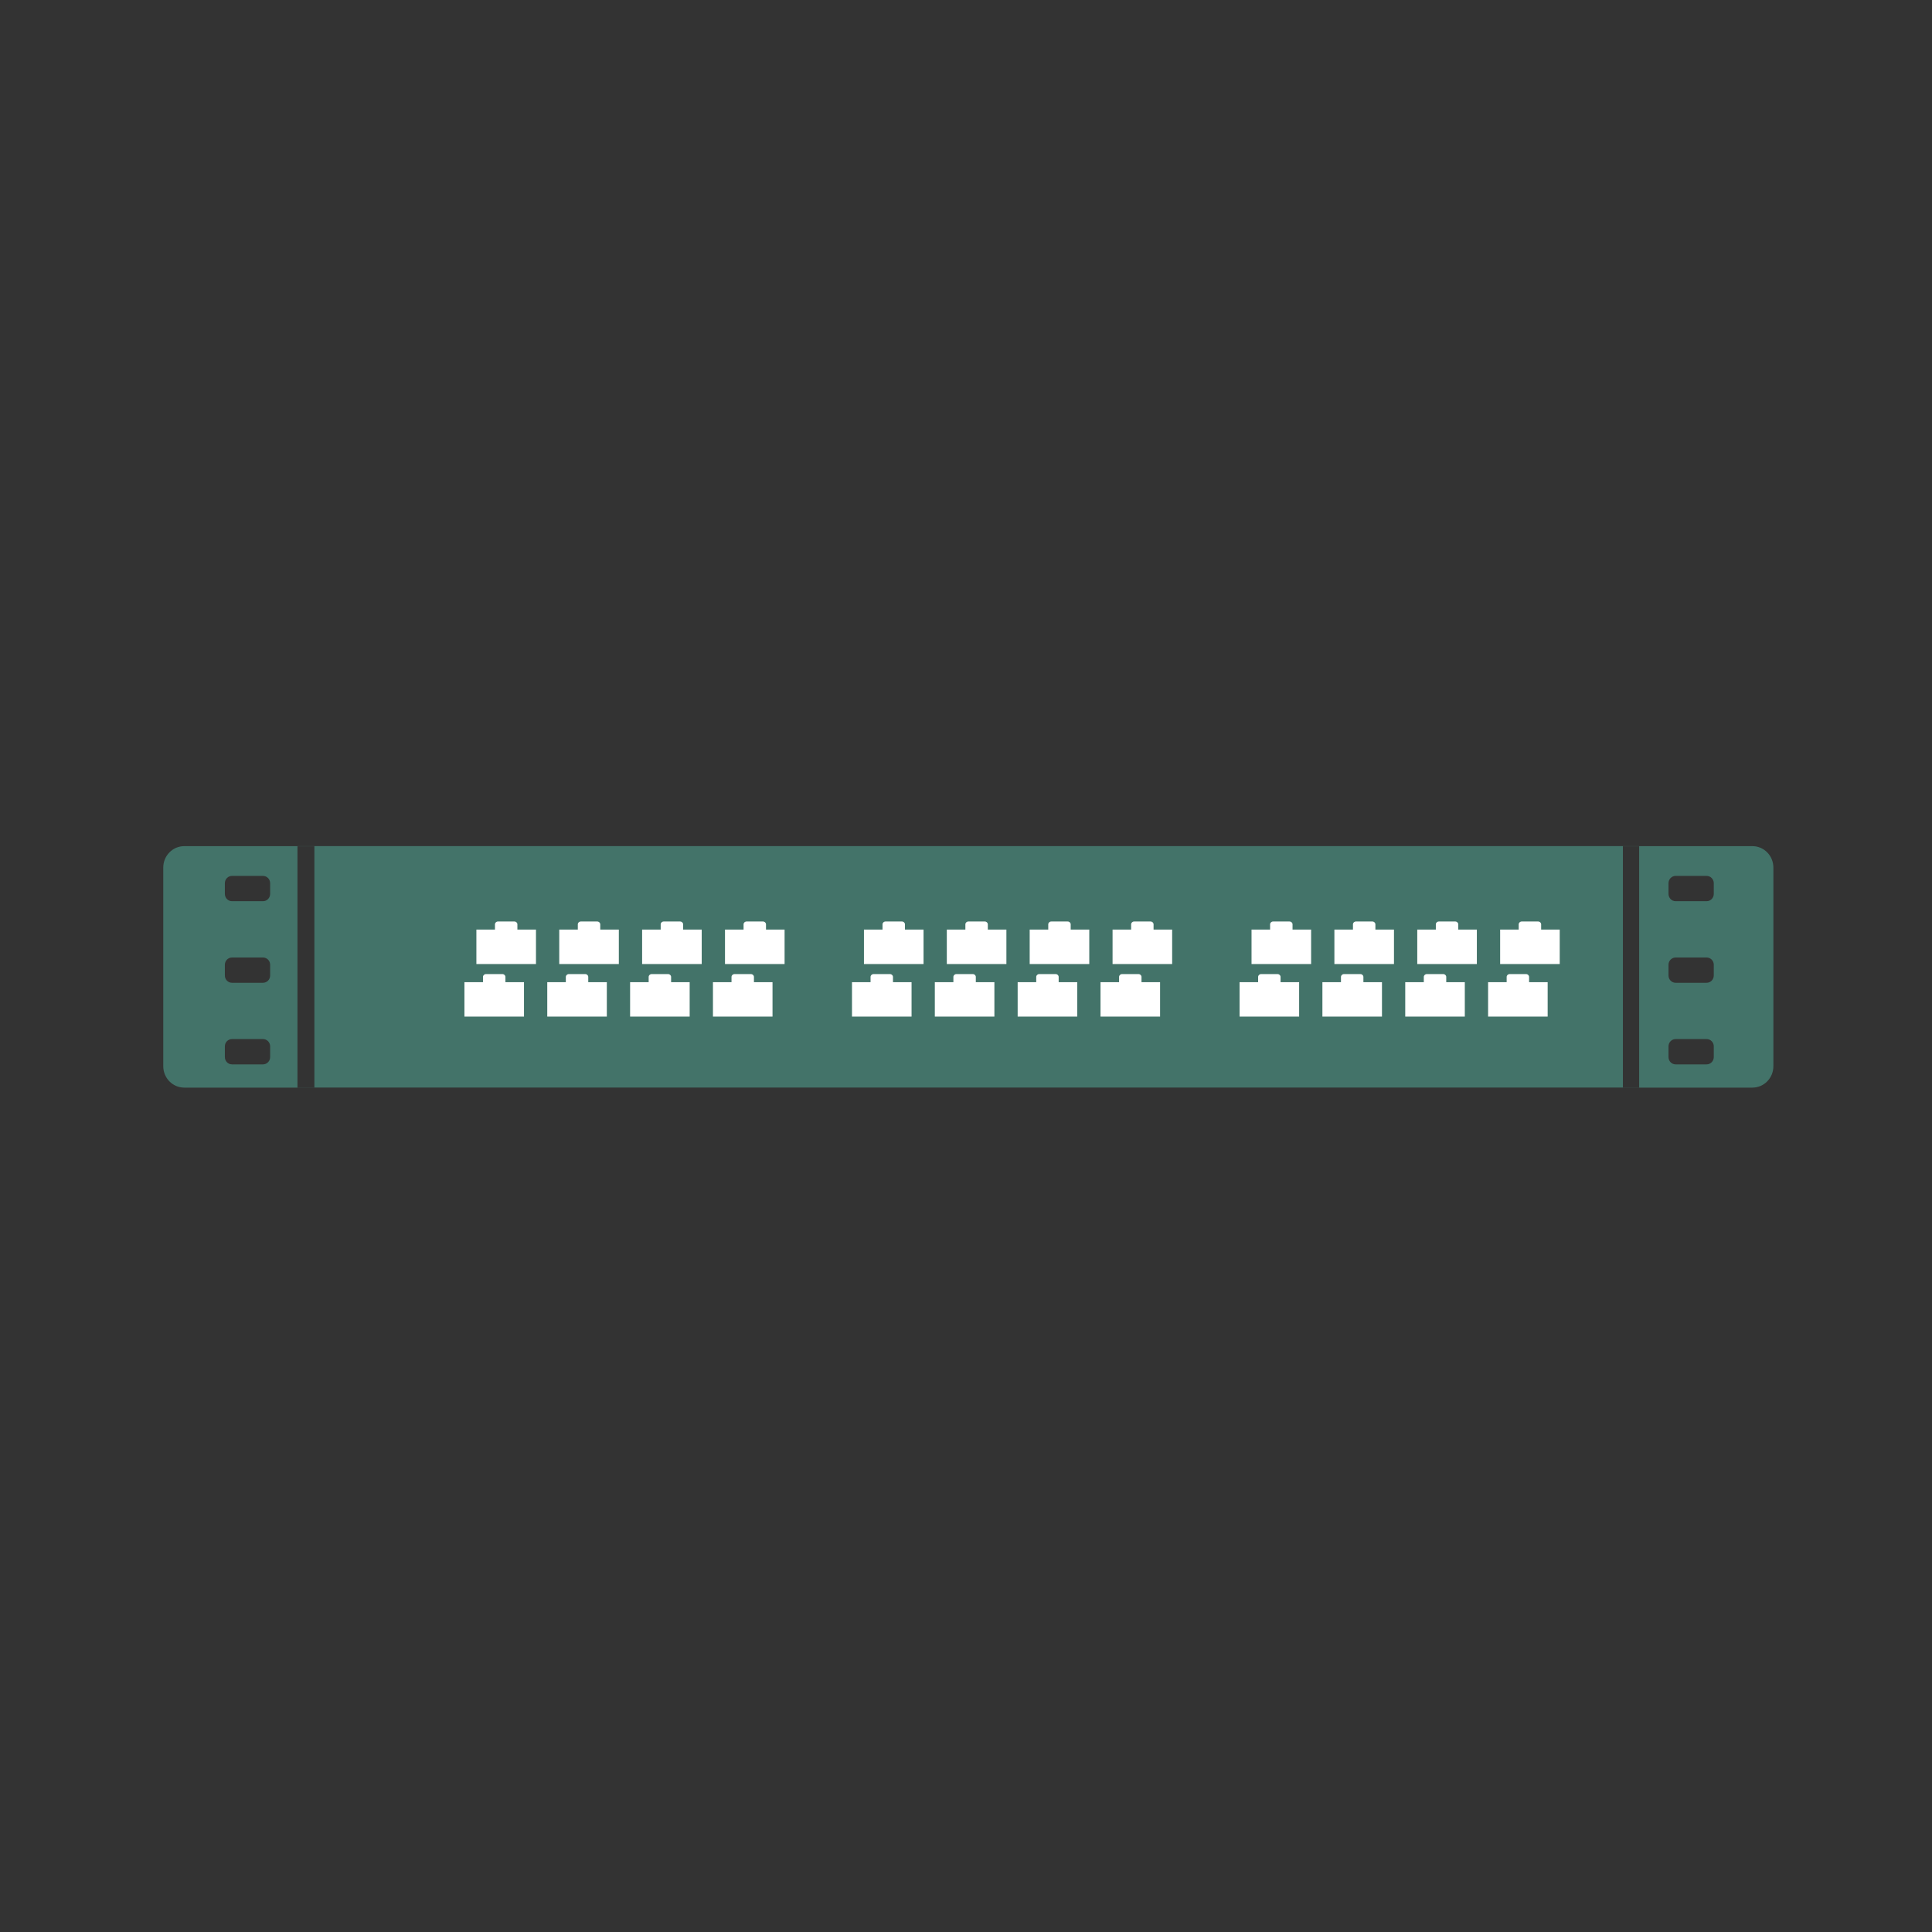 <svg:svg xmlns:dc="http://purl.org/dc/elements/1.1/" xmlns:ns1="http://sodipodi.sourceforge.net/DTD/sodipodi-0.dtd" xmlns:ns2="http://www.inkscape.org/namespaces/inkscape" xmlns:ns4="http://creativecommons.org/ns#" xmlns:rdf="http://www.w3.org/1999/02/22-rdf-syntax-ns#" xmlns:svg="http://www.w3.org/2000/svg" height="572.668" id="svg8118" version="1.1" viewBox="-47.722 -250.549 572.668 572.668" width="572.668" ns1:docname="1U_switch-cyberscooty.svg" ns2:version="0.91 r13725">
  <svg:rect x="-47.722" y="-250.549" width="572.668" height="572.668" fill="#333333" stroke="none"/>
  <svg:defs id="defs8120" />
  <ns1:namedview bordercolor="#666666" borderopacity="1.0" fit-margin-bottom="0" fit-margin-left="0" fit-margin-right="0" fit-margin-top="0" id="base" pagecolor="#ffffff" showgrid="false" ns2:current-layer="layer1" ns2:cx="-622.10256" ns2:cy="-32.786124" ns2:document-units="px" ns2:pageopacity="0.0" ns2:pageshadow="2" ns2:window-height="801" ns2:window-maximized="1" ns2:window-width="1536" ns2:window-x="-8" ns2:window-y="-8" ns2:zoom="0.35" />
  <svg:g id="layer1" transform="translate(-475.674,-428.005)" ns2:groupmode="layer" ns2:label="Calque 1">
    <svg:g id="g7188" transform="matrix(4.168,0,0,4.168,-7345.208,-2581.729)">
      <svg:g id="g7364">
        <svg:path d="m 1878.068,722.167 c -0.829,0 -1.496,0.68 -1.496,1.526 l 0,14.121 c 0,0.846 0.667,1.526 1.496,1.526 l 111.514,0 c 0.829,0 1.496,-0.68 1.496,-1.526 l 0,-14.121 c 0,-0.846 -0.667,-1.526 -1.496,-1.526 l -111.514,0 z m 8.049,0.009 95.415,0 0,17.156 -95.415,0 0,-17.156 z m -4.656,2.107 2.202,0 c 0.282,0 0.51,0.233 0.51,0.52 l 0,0.76 c 0,0.287 -0.228,0.52 -0.51,0.52 l -2.202,0 c -0.282,0 -0.508,-0.233 -0.508,-0.52 l 0,-0.76 c 0,-0.287 0.226,-0.52 0.508,-0.52 z m 102.666,0 2.202,0 c 0.282,0 0.51,0.233 0.51,0.52 l 0,0.76 c 0,0.287 -0.228,0.52 -0.51,0.52 l -2.202,0 c -0.282,0 -0.508,-0.233 -0.508,-0.52 l 0,-0.76 c 0,-0.287 0.226,-0.52 0.508,-0.52 z m -102.666,5.803 2.202,0 c 0.282,0 0.51,0.23 0.51,0.518 l 0,0.762 c 0,0.287 -0.228,0.518 -0.51,0.518 l -2.202,0 c -0.282,0 -0.508,-0.23 -0.508,-0.518 l 0,-0.762 c 0,-0.287 0.226,-0.518 0.508,-0.518 z m 102.666,0 2.202,0 c 0.282,0 0.51,0.23 0.51,0.518 l 0,0.762 c 0,0.287 -0.228,0.518 -0.51,0.518 l -2.202,0 c -0.282,0 -0.508,-0.23 -0.508,-0.518 l 0,-0.762 c 0,-0.287 0.226,-0.518 0.508,-0.518 z m -102.666,5.801 2.202,0 c 0.282,0 0.51,0.23 0.51,0.518 l 0,0.762 c 0,0.287 -0.228,0.52 -0.51,0.52 l -2.202,0 c -0.282,0 -0.508,-0.232 -0.508,-0.52 l 0,-0.762 c 0,-0.287 0.226,-0.518 0.508,-0.518 z m 102.666,0 2.202,0 c 0.282,0 0.51,0.23 0.51,0.518 l 0,0.762 c 0,0.287 -0.228,0.52 -0.51,0.52 l -2.202,0 c -0.282,0 -0.508,-0.232 -0.508,-0.52 l 0,-0.762 c 0,-0.287 0.226,-0.518 0.508,-0.518 z" id="path7190" style="opacity:1;fill:#437369;fill-opacity:1;fill-rule:nonzero;stroke:none;stroke-width:0.2;stroke-linecap:round;stroke-linejoin:round;stroke-miterlimit:4;stroke-dasharray:none;stroke-dashoffset:0;stroke-opacity:1" ns2:connector-curvature="0" />
        <svg:rect height="17.162" id="rect7192" rx="0" ry="0" style="opacity:1;fill:#437369;fill-opacity:1;fill-rule:nonzero;stroke:none;stroke-width:0.199;stroke-linecap:round;stroke-linejoin:round;stroke-miterlimit:4;stroke-dasharray:none;stroke-dashoffset:0;stroke-opacity:1" width="93.055" x="1887.32" y="722.168" />
        <svg:g id="g7194" transform="translate(1.5,-0.984)">
          <svg:g id="g7196" transform="translate(-3.265625e-5,0)">
            <svg:path d="m 1953.148,732.25 c -0.119,0 -0.213,0.091 -0.213,0.202 l 0,0.372 -1.32,0 0,2.447 4.236,0 0,-2.447 -1.321,0 0,-0.372 c 0,-0.111 -0.094,-0.202 -0.213,-0.202 l -1.17,0 z" id="path7198" style="opacity:1;fill:#ffffff;fill-opacity:1;fill-rule:nonzero;stroke:none;stroke-width:0.2;stroke-linecap:round;stroke-linejoin:round;stroke-miterlimit:4;stroke-dasharray:none;stroke-dashoffset:0;stroke-opacity:1" ns2:connector-curvature="0" />
            <svg:path d="m 1959.039,732.25 c -0.119,0 -0.213,0.091 -0.213,0.202 l 0,0.372 -1.32,0 0,2.447 4.236,0 0,-2.447 -1.321,0 0,-0.372 c 0,-0.111 -0.094,-0.202 -0.213,-0.202 l -1.17,0 z" id="path7200" style="opacity:1;fill:#ffffff;fill-opacity:1;fill-rule:nonzero;stroke:none;stroke-width:0.2;stroke-linecap:round;stroke-linejoin:round;stroke-miterlimit:4;stroke-dasharray:none;stroke-dashoffset:0;stroke-opacity:1" ns2:connector-curvature="0" />
            <svg:path d="m 1964.93,732.25 c -0.119,0 -0.213,0.091 -0.213,0.202 l 0,0.372 -1.32,0 0,2.447 4.236,0 0,-2.447 -1.32,0 0,-0.372 c 0,-0.111 -0.094,-0.202 -0.213,-0.202 l -1.17,0 z" id="path7202" style="opacity:1;fill:#ffffff;fill-opacity:1;fill-rule:nonzero;stroke:none;stroke-width:0.2;stroke-linecap:round;stroke-linejoin:round;stroke-miterlimit:4;stroke-dasharray:none;stroke-dashoffset:0;stroke-opacity:1" ns2:connector-curvature="0" />
            <svg:path d="m 1970.822,732.25 c -0.119,0 -0.213,0.091 -0.213,0.202 l 0,0.372 -1.32,0 0,2.447 4.236,0 0,-2.447 -1.321,0 0,-0.372 c 0,-0.111 -0.094,-0.202 -0.213,-0.202 l -1.17,0 z" id="path7204" style="opacity:1;fill:#ffffff;fill-opacity:1;fill-rule:nonzero;stroke:none;stroke-width:0.2;stroke-linecap:round;stroke-linejoin:round;stroke-miterlimit:4;stroke-dasharray:none;stroke-dashoffset:0;stroke-opacity:1" ns2:connector-curvature="0" />
            <svg:g id="g7206" transform="matrix(1.119,0,0,1.119,-233.991,-82.564)">
              <svg:path d="m 1955.308,724.821 c -0.107,0 -0.19,0.081 -0.19,0.181 l 0,0.333 -1.18,0 0,2.188 3.787,0 0,-2.188 -1.181,0 0,-0.333 c 0,-0.099 -0.084,-0.181 -0.19,-0.181 l -1.046,0 z" id="path7208" style="opacity:1;fill:#ffffff;fill-opacity:1;fill-rule:nonzero;stroke:none;stroke-width:0.2;stroke-linecap:round;stroke-linejoin:round;stroke-miterlimit:4;stroke-dasharray:none;stroke-dashoffset:0;stroke-opacity:1" ns2:connector-curvature="0" />
              <svg:path d="m 1960.574,724.821 c -0.107,0 -0.19,0.081 -0.19,0.181 l 0,0.333 -1.18,0 0,2.188 3.787,0 0,-2.188 -1.181,0 0,-0.333 c 0,-0.099 -0.084,-0.181 -0.19,-0.181 l -1.046,0 z" id="path7210" style="opacity:1;fill:#ffffff;fill-opacity:1;fill-rule:nonzero;stroke:none;stroke-width:0.2;stroke-linecap:round;stroke-linejoin:round;stroke-miterlimit:4;stroke-dasharray:none;stroke-dashoffset:0;stroke-opacity:1" ns2:connector-curvature="0" />
              <svg:path d="m 1965.841,724.821 c -0.107,0 -0.19,0.081 -0.19,0.181 l 0,0.333 -1.18,0 0,2.188 3.787,0 0,-2.188 -1.181,0 0,-0.333 c 0,-0.099 -0.084,-0.181 -0.19,-0.181 l -1.046,0 z" id="path7212" style="opacity:1;fill:#ffffff;fill-opacity:1;fill-rule:nonzero;stroke:none;stroke-width:0.2;stroke-linecap:round;stroke-linejoin:round;stroke-miterlimit:4;stroke-dasharray:none;stroke-dashoffset:0;stroke-opacity:1" ns2:connector-curvature="0" />
              <svg:path d="m 1971.108,724.821 c -0.107,0 -0.19,0.081 -0.19,0.181 l 0,0.333 -1.18,0 0,2.188 3.787,0 0,-2.188 -1.181,0 0,-0.333 c 0,-0.099 -0.084,-0.181 -0.19,-0.181 l -1.046,0 z" id="path7214" style="opacity:1;fill:#ffffff;fill-opacity:1;fill-rule:nonzero;stroke:none;stroke-width:0.2;stroke-linecap:round;stroke-linejoin:round;stroke-miterlimit:4;stroke-dasharray:none;stroke-dashoffset:0;stroke-opacity:1" ns2:connector-curvature="0" />
            </svg:g>
          </svg:g>
          <svg:g id="g7216" transform="translate(-0.688,0)">
            <svg:path d="m 1926.273,732.25 c -0.119,0 -0.213,0.091 -0.213,0.202 l 0,0.372 -1.32,0 0,2.447 4.236,0 0,-2.447 -1.321,0 0,-0.372 c 0,-0.111 -0.094,-0.202 -0.213,-0.202 l -1.17,0 z" id="path7218" style="opacity:1;fill:#ffffff;fill-opacity:1;fill-rule:nonzero;stroke:none;stroke-width:0.2;stroke-linecap:round;stroke-linejoin:round;stroke-miterlimit:4;stroke-dasharray:none;stroke-dashoffset:0;stroke-opacity:1" ns2:connector-curvature="0" />
            <svg:path d="m 1932.164,732.25 c -0.119,0 -0.213,0.091 -0.213,0.202 l 0,0.372 -1.32,0 0,2.447 4.236,0 0,-2.447 -1.321,0 0,-0.372 c 0,-0.111 -0.094,-0.202 -0.213,-0.202 l -1.17,0 z" id="path7220" style="opacity:1;fill:#ffffff;fill-opacity:1;fill-rule:nonzero;stroke:none;stroke-width:0.2;stroke-linecap:round;stroke-linejoin:round;stroke-miterlimit:4;stroke-dasharray:none;stroke-dashoffset:0;stroke-opacity:1" ns2:connector-curvature="0" />
            <svg:path d="m 1938.055,732.25 c -0.119,0 -0.213,0.091 -0.213,0.202 l 0,0.372 -1.32,0 0,2.447 4.236,0 0,-2.447 -1.32,0 0,-0.372 c 0,-0.111 -0.094,-0.202 -0.213,-0.202 l -1.17,0 z" id="path7222" style="opacity:1;fill:#ffffff;fill-opacity:1;fill-rule:nonzero;stroke:none;stroke-width:0.2;stroke-linecap:round;stroke-linejoin:round;stroke-miterlimit:4;stroke-dasharray:none;stroke-dashoffset:0;stroke-opacity:1" ns2:connector-curvature="0" />
            <svg:path d="m 1943.947,732.25 c -0.119,0 -0.213,0.091 -0.213,0.202 l 0,0.372 -1.32,0 0,2.447 4.236,0 0,-2.447 -1.321,0 0,-0.372 c 0,-0.111 -0.094,-0.202 -0.213,-0.202 l -1.17,0 z" id="path7224" style="opacity:1;fill:#ffffff;fill-opacity:1;fill-rule:nonzero;stroke:none;stroke-width:0.2;stroke-linecap:round;stroke-linejoin:round;stroke-miterlimit:4;stroke-dasharray:none;stroke-dashoffset:0;stroke-opacity:1" ns2:connector-curvature="0" />
            <svg:g id="g7226" transform="matrix(1.119,0,0,1.119,-260.866,-82.564)">
              <svg:path d="m 1955.308,724.821 c -0.107,0 -0.19,0.081 -0.19,0.181 l 0,0.333 -1.18,0 0,2.188 3.787,0 0,-2.188 -1.181,0 0,-0.333 c 0,-0.099 -0.084,-0.181 -0.19,-0.181 l -1.046,0 z" id="path7228" style="opacity:1;fill:#ffffff;fill-opacity:1;fill-rule:nonzero;stroke:none;stroke-width:0.2;stroke-linecap:round;stroke-linejoin:round;stroke-miterlimit:4;stroke-dasharray:none;stroke-dashoffset:0;stroke-opacity:1" ns2:connector-curvature="0" />
              <svg:path d="m 1960.574,724.821 c -0.107,0 -0.19,0.081 -0.19,0.181 l 0,0.333 -1.18,0 0,2.188 3.787,0 0,-2.188 -1.181,0 0,-0.333 c 0,-0.099 -0.084,-0.181 -0.19,-0.181 l -1.046,0 z" id="path7230" style="opacity:1;fill:#ffffff;fill-opacity:1;fill-rule:nonzero;stroke:none;stroke-width:0.2;stroke-linecap:round;stroke-linejoin:round;stroke-miterlimit:4;stroke-dasharray:none;stroke-dashoffset:0;stroke-opacity:1" ns2:connector-curvature="0" />
              <svg:path d="m 1965.841,724.821 c -0.107,0 -0.19,0.081 -0.19,0.181 l 0,0.333 -1.18,0 0,2.188 3.787,0 0,-2.188 -1.181,0 0,-0.333 c 0,-0.099 -0.084,-0.181 -0.19,-0.181 l -1.046,0 z" id="path7232" style="opacity:1;fill:#ffffff;fill-opacity:1;fill-rule:nonzero;stroke:none;stroke-width:0.2;stroke-linecap:round;stroke-linejoin:round;stroke-miterlimit:4;stroke-dasharray:none;stroke-dashoffset:0;stroke-opacity:1" ns2:connector-curvature="0" />
              <svg:path d="m 1971.108,724.821 c -0.107,0 -0.19,0.081 -0.19,0.181 l 0,0.333 -1.18,0 0,2.188 3.787,0 0,-2.188 -1.181,0 0,-0.333 c 0,-0.099 -0.084,-0.181 -0.19,-0.181 l -1.046,0 z" id="path7234" style="opacity:1;fill:#ffffff;fill-opacity:1;fill-rule:nonzero;stroke:none;stroke-width:0.2;stroke-linecap:round;stroke-linejoin:round;stroke-miterlimit:4;stroke-dasharray:none;stroke-dashoffset:0;stroke-opacity:1" ns2:connector-curvature="0" />
            </svg:g>
          </svg:g>
          <svg:g id="g7236" transform="translate(-3.265625e-5,0)">
            <svg:path d="m 1898.023,732.25 c -0.119,0 -0.213,0.091 -0.213,0.202 l 0,0.372 -1.32,0 0,2.447 4.236,0 0,-2.447 -1.321,0 0,-0.372 c 0,-0.111 -0.094,-0.202 -0.213,-0.202 l -1.17,0 z" id="path7238" style="opacity:1;fill:#ffffff;fill-opacity:1;fill-rule:nonzero;stroke:none;stroke-width:0.2;stroke-linecap:round;stroke-linejoin:round;stroke-miterlimit:4;stroke-dasharray:none;stroke-dashoffset:0;stroke-opacity:1" ns2:connector-curvature="0" />
            <svg:path d="m 1903.914,732.25 c -0.119,0 -0.213,0.091 -0.213,0.202 l 0,0.372 -1.32,0 0,2.447 4.236,0 0,-2.447 -1.321,0 0,-0.372 c 0,-0.111 -0.094,-0.202 -0.213,-0.202 l -1.17,0 z" id="path7240" style="opacity:1;fill:#ffffff;fill-opacity:1;fill-rule:nonzero;stroke:none;stroke-width:0.2;stroke-linecap:round;stroke-linejoin:round;stroke-miterlimit:4;stroke-dasharray:none;stroke-dashoffset:0;stroke-opacity:1" ns2:connector-curvature="0" />
            <svg:path d="m 1909.805,732.25 c -0.119,0 -0.213,0.091 -0.213,0.202 l 0,0.372 -1.32,0 0,2.447 4.236,0 0,-2.447 -1.32,0 0,-0.372 c 0,-0.111 -0.094,-0.202 -0.213,-0.202 l -1.17,0 z" id="path7242" style="opacity:1;fill:#ffffff;fill-opacity:1;fill-rule:nonzero;stroke:none;stroke-width:0.2;stroke-linecap:round;stroke-linejoin:round;stroke-miterlimit:4;stroke-dasharray:none;stroke-dashoffset:0;stroke-opacity:1" ns2:connector-curvature="0" />
            <svg:path d="m 1915.697,732.25 c -0.119,0 -0.213,0.091 -0.213,0.202 l 0,0.372 -1.32,0 0,2.447 4.236,0 0,-2.447 -1.321,0 0,-0.372 c 0,-0.111 -0.094,-0.202 -0.213,-0.202 l -1.17,0 z" id="path7244" style="opacity:1;fill:#ffffff;fill-opacity:1;fill-rule:nonzero;stroke:none;stroke-width:0.2;stroke-linecap:round;stroke-linejoin:round;stroke-miterlimit:4;stroke-dasharray:none;stroke-dashoffset:0;stroke-opacity:1" ns2:connector-curvature="0" />
            <svg:g id="g7246" transform="matrix(1.119,0,0,1.119,-289.116,-82.564)">
              <svg:path d="m 1955.308,724.821 c -0.107,0 -0.19,0.081 -0.19,0.181 l 0,0.333 -1.18,0 0,2.188 3.787,0 0,-2.188 -1.181,0 0,-0.333 c 0,-0.099 -0.084,-0.181 -0.19,-0.181 l -1.046,0 z" id="path7248" style="opacity:1;fill:#ffffff;fill-opacity:1;fill-rule:nonzero;stroke:none;stroke-width:0.2;stroke-linecap:round;stroke-linejoin:round;stroke-miterlimit:4;stroke-dasharray:none;stroke-dashoffset:0;stroke-opacity:1" ns2:connector-curvature="0" />
              <svg:path d="m 1960.574,724.821 c -0.107,0 -0.19,0.081 -0.19,0.181 l 0,0.333 -1.18,0 0,2.188 3.787,0 0,-2.188 -1.181,0 0,-0.333 c 0,-0.099 -0.084,-0.181 -0.19,-0.181 l -1.046,0 z" id="path7250" style="opacity:1;fill:#ffffff;fill-opacity:1;fill-rule:nonzero;stroke:none;stroke-width:0.2;stroke-linecap:round;stroke-linejoin:round;stroke-miterlimit:4;stroke-dasharray:none;stroke-dashoffset:0;stroke-opacity:1" ns2:connector-curvature="0" />
              <svg:path d="m 1965.841,724.821 c -0.107,0 -0.19,0.081 -0.19,0.181 l 0,0.333 -1.18,0 0,2.188 3.787,0 0,-2.188 -1.181,0 0,-0.333 c 0,-0.099 -0.084,-0.181 -0.19,-0.181 l -1.046,0 z" id="path7252" style="opacity:1;fill:#ffffff;fill-opacity:1;fill-rule:nonzero;stroke:none;stroke-width:0.2;stroke-linecap:round;stroke-linejoin:round;stroke-miterlimit:4;stroke-dasharray:none;stroke-dashoffset:0;stroke-opacity:1" ns2:connector-curvature="0" />
              <svg:path d="m 1971.108,724.821 c -0.107,0 -0.19,0.081 -0.19,0.181 l 0,0.333 -1.18,0 0,2.188 3.787,0 0,-2.188 -1.181,0 0,-0.333 c 0,-0.099 -0.084,-0.181 -0.19,-0.181 l -1.046,0 z" id="path7254" style="opacity:1;fill:#ffffff;fill-opacity:1;fill-rule:nonzero;stroke:none;stroke-width:0.2;stroke-linecap:round;stroke-linejoin:round;stroke-miterlimit:4;stroke-dasharray:none;stroke-dashoffset:0;stroke-opacity:1" ns2:connector-curvature="0" />
            </svg:g>
          </svg:g>
        </svg:g>
      </svg:g>
    </svg:g>
  </svg:g>
</svg:svg>